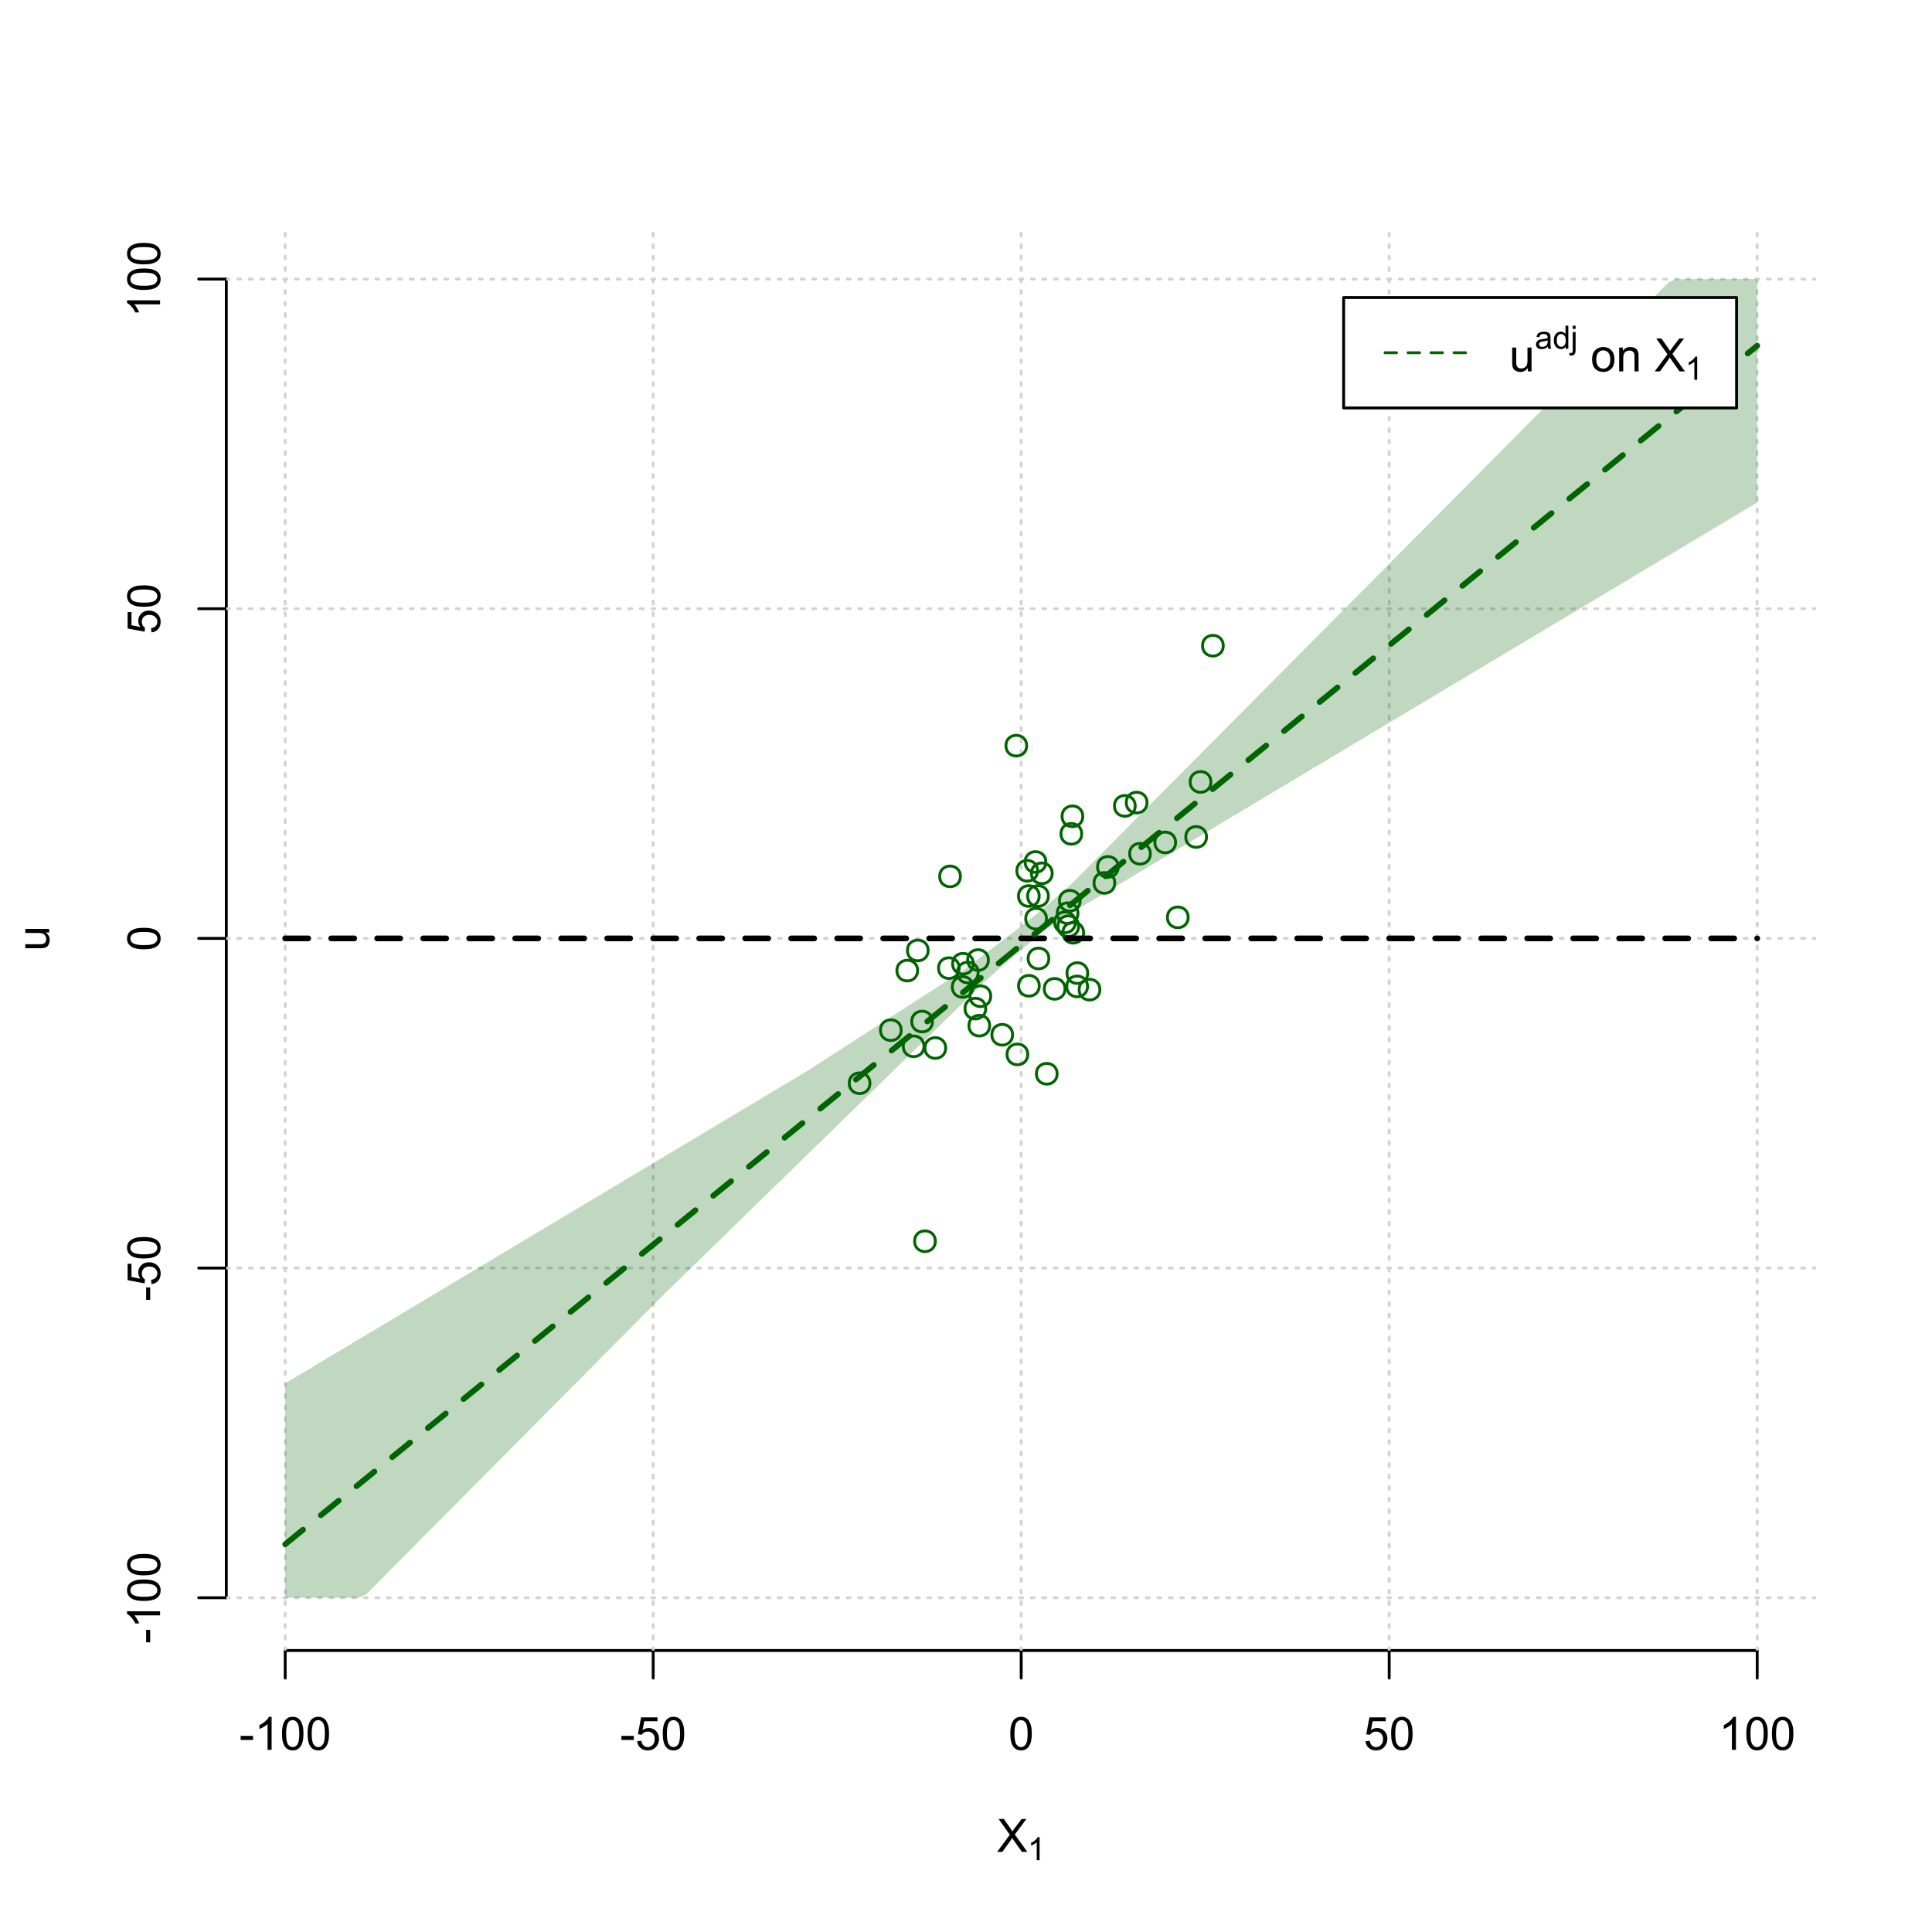<?xml version="1.0" encoding="UTF-8"?>
<svg xmlns="http://www.w3.org/2000/svg" xmlns:xlink="http://www.w3.org/1999/xlink" width="504pt" height="504pt" viewBox="0 0 504 504" version="1.1">
<defs>
<g>
<symbol overflow="visible" id="glyph0-0">
<path style="stroke:none;" d="M 1.5 0 L 1.5 -7.5 L 7.5 -7.5 L 7.5 0 Z M 1.688 -0.188 L 7.312 -0.188 L 7.312 -7.312 L 1.688 -7.312 Z M 1.688 -0.188 "/>
</symbol>
<symbol overflow="visible" id="glyph0-1">
<path style="stroke:none;" d="M 0.055 0 L 3.375 -4.477 L 0.445 -8.59 L 1.797 -8.59 L 3.359 -6.387 C 3.68 -5.93 3.91 -5.578 4.047 -5.332 C 4.238 -5.645 4.465 -5.969 4.727 -6.312 L 6.457 -8.59 L 7.695 -8.59 L 4.676 -4.539 L 7.93 0 L 6.523 0 L 4.359 -3.062 C 4.238 -3.238 4.113 -3.43 3.984 -3.641 C 3.789 -3.324 3.652 -3.109 3.574 -2.992 L 1.418 0 Z M 0.055 0 "/>
</symbol>
<symbol overflow="visible" id="glyph0-2">
<path style="stroke:none;" d="M 0.383 -2.578 L 0.383 -3.641 L 3.621 -3.641 L 3.621 -2.578 Z M 0.383 -2.578 "/>
</symbol>
<symbol overflow="visible" id="glyph0-3">
<path style="stroke:none;" d="M 4.469 0 L 3.414 0 L 3.414 -6.719 C 3.16 -6.477 2.828 -6.234 2.414 -5.996 C 2 -5.75 1.629 -5.57 1.305 -5.449 L 1.305 -6.469 C 1.895 -6.742 2.41 -7.078 2.852 -7.477 C 3.293 -7.871 3.605 -8.254 3.789 -8.625 L 4.469 -8.625 Z M 4.469 0 "/>
</symbol>
<symbol overflow="visible" id="glyph0-4">
<path style="stroke:none;" d="M 0.5 -4.234 C 0.496 -5.246 0.602 -6.062 0.812 -6.688 C 1.02 -7.305 1.328 -7.785 1.742 -8.121 C 2.148 -8.457 2.668 -8.625 3.297 -8.625 C 3.758 -8.625 4.164 -8.531 4.512 -8.348 C 4.855 -8.16 5.141 -7.891 5.371 -7.543 C 5.594 -7.191 5.773 -6.766 5.906 -6.266 C 6.035 -5.762 6.098 -5.086 6.102 -4.234 C 6.098 -3.227 5.996 -2.414 5.789 -1.797 C 5.578 -1.176 5.266 -0.695 4.859 -0.359 C 4.445 -0.02 3.926 0.145 3.297 0.148 C 2.465 0.145 1.816 -0.148 1.348 -0.742 C 0.781 -1.457 0.496 -2.621 0.5 -4.234 Z M 1.582 -4.234 C 1.582 -2.824 1.746 -1.887 2.074 -1.418 C 2.402 -0.949 2.809 -0.715 3.297 -0.719 C 3.777 -0.715 4.184 -0.949 4.52 -1.422 C 4.848 -1.887 5.016 -2.824 5.016 -4.234 C 5.016 -5.648 4.848 -6.59 4.52 -7.055 C 4.184 -7.516 3.773 -7.746 3.289 -7.75 C 2.801 -7.746 2.414 -7.543 2.125 -7.137 C 1.762 -6.613 1.582 -5.645 1.582 -4.234 Z M 1.582 -4.234 "/>
</symbol>
<symbol overflow="visible" id="glyph0-5">
<path style="stroke:none;" d="M 0.5 -2.25 L 1.605 -2.344 C 1.684 -1.805 1.871 -1.398 2.176 -1.125 C 2.473 -0.852 2.836 -0.715 3.258 -0.719 C 3.766 -0.715 4.195 -0.906 4.547 -1.293 C 4.898 -1.672 5.074 -2.18 5.074 -2.82 C 5.074 -3.414 4.902 -3.891 4.566 -4.242 C 4.227 -4.59 3.785 -4.762 3.242 -4.766 C 2.898 -4.762 2.594 -4.684 2.32 -4.531 C 2.047 -4.375 1.832 -4.176 1.676 -3.93 L 0.688 -4.062 L 1.516 -8.473 L 5.789 -8.473 L 5.789 -7.465 L 2.359 -7.465 L 1.898 -5.156 C 2.414 -5.516 2.953 -5.695 3.523 -5.695 C 4.27 -5.695 4.902 -5.434 5.422 -4.914 C 5.934 -4.395 6.191 -3.727 6.195 -2.914 C 6.191 -2.133 5.965 -1.461 5.516 -0.898 C 4.961 -0.199 4.211 0.145 3.258 0.148 C 2.477 0.145 1.836 -0.07 1.344 -0.508 C 0.844 -0.941 0.562 -1.523 0.5 -2.25 Z M 0.5 -2.25 "/>
</symbol>
<symbol overflow="visible" id="glyph0-6">
<path style="stroke:none;" d="M 4.867 0 L 4.867 -0.914 C 4.379 -0.211 3.723 0.141 2.895 0.141 C 2.527 0.141 2.184 0.07 1.867 -0.07 C 1.547 -0.211 1.309 -0.387 1.156 -0.602 C 1 -0.812 0.895 -1.074 0.832 -1.383 C 0.785 -1.59 0.762 -1.918 0.766 -2.367 L 0.766 -6.223 L 1.82 -6.223 L 1.82 -2.773 C 1.816 -2.219 1.84 -1.848 1.887 -1.656 C 1.949 -1.379 2.09 -1.16 2.309 -1.004 C 2.523 -0.84 2.789 -0.762 3.105 -0.766 C 3.418 -0.762 3.715 -0.844 3.996 -1.008 C 4.273 -1.172 4.469 -1.391 4.586 -1.672 C 4.699 -1.949 4.758 -2.355 4.758 -2.891 L 4.758 -6.223 L 5.812 -6.223 L 5.812 0 Z M 4.867 0 "/>
</symbol>
<symbol overflow="visible" id="glyph0-7">
<path style="stroke:none;" d=""/>
</symbol>
<symbol overflow="visible" id="glyph0-8">
<path style="stroke:none;" d="M 0.398 -3.109 C 0.398 -4.262 0.719 -5.117 1.359 -5.672 C 1.895 -6.133 2.547 -6.363 3.316 -6.363 C 4.172 -6.363 4.871 -6.082 5.414 -5.52 C 5.953 -4.957 6.223 -4.184 6.227 -3.199 C 6.223 -2.398 6.102 -1.766 5.867 -1.309 C 5.625 -0.848 5.277 -0.492 4.82 -0.238 C 4.359 0.016 3.859 0.141 3.316 0.141 C 2.441 0.141 1.734 -0.137 1.203 -0.695 C 0.664 -1.254 0.398 -2.059 0.398 -3.109 Z M 1.484 -3.109 C 1.48 -2.309 1.656 -1.711 2.004 -1.32 C 2.348 -0.922 2.785 -0.727 3.316 -0.727 C 3.84 -0.727 4.273 -0.926 4.621 -1.324 C 4.969 -1.723 5.145 -2.328 5.145 -3.148 C 5.145 -3.914 4.969 -4.496 4.617 -4.895 C 4.266 -5.289 3.832 -5.488 3.316 -5.492 C 2.785 -5.488 2.348 -5.293 2.004 -4.898 C 1.656 -4.5 1.48 -3.902 1.484 -3.109 Z M 1.484 -3.109 "/>
</symbol>
<symbol overflow="visible" id="glyph0-9">
<path style="stroke:none;" d="M 0.789 0 L 0.789 -6.223 L 1.742 -6.223 L 1.742 -5.336 C 2.195 -6.02 2.855 -6.363 3.719 -6.363 C 4.09 -6.363 4.434 -6.293 4.754 -6.16 C 5.066 -6.023 5.305 -5.848 5.461 -5.633 C 5.617 -5.41 5.727 -5.152 5.789 -4.852 C 5.828 -4.656 5.848 -4.312 5.848 -3.828 L 5.848 0 L 4.793 0 L 4.793 -3.785 C 4.793 -4.215 4.75 -4.535 4.668 -4.75 C 4.586 -4.961 4.441 -5.129 4.234 -5.258 C 4.023 -5.383 3.777 -5.449 3.5 -5.449 C 3.047 -5.449 2.66 -5.305 2.332 -5.02 C 2.004 -4.734 1.84 -4.195 1.844 -3.398 L 1.844 0 Z M 0.789 0 "/>
</symbol>
<symbol overflow="visible" id="glyph1-0">
<path style="stroke:none;" d="M 1.051 0 L 1.051 -5.25 L 5.25 -5.25 L 5.25 0 Z M 1.18 -0.133 L 5.117 -0.133 L 5.117 -5.117 L 1.18 -5.117 Z M 1.18 -0.133 "/>
</symbol>
<symbol overflow="visible" id="glyph1-1">
<path style="stroke:none;" d="M 3.129 0 L 2.391 0 L 2.391 -4.703 C 2.211 -4.531 1.977 -4.363 1.691 -4.195 C 1.398 -4.023 1.141 -3.895 0.914 -3.812 L 0.914 -4.527 C 1.328 -4.719 1.688 -4.953 1.996 -5.234 C 2.305 -5.508 2.523 -5.777 2.652 -6.039 L 3.129 -6.039 Z M 3.129 0 "/>
</symbol>
<symbol overflow="visible" id="glyph1-2">
<path style="stroke:none;" d="M 3.395 -0.539 C 3.117 -0.305 2.855 -0.137 2.605 -0.043 C 2.352 0.051 2.082 0.094 1.793 0.098 C 1.312 0.094 0.941 -0.02 0.688 -0.25 C 0.43 -0.48 0.305 -0.781 0.305 -1.148 C 0.305 -1.359 0.352 -1.551 0.449 -1.73 C 0.543 -1.902 0.668 -2.047 0.828 -2.156 C 0.984 -2.262 1.164 -2.34 1.363 -2.398 C 1.504 -2.434 1.723 -2.473 2.02 -2.512 C 2.609 -2.578 3.047 -2.664 3.336 -2.766 C 3.336 -2.867 3.34 -2.93 3.34 -2.957 C 3.34 -3.258 3.27 -3.469 3.129 -3.594 C 2.941 -3.758 2.66 -3.844 2.289 -3.844 C 1.941 -3.844 1.684 -3.781 1.52 -3.66 C 1.348 -3.535 1.227 -3.32 1.152 -3.016 L 0.43 -3.113 C 0.492 -3.418 0.602 -3.668 0.754 -3.863 C 0.902 -4.051 1.121 -4.199 1.406 -4.301 C 1.688 -4.402 2.016 -4.453 2.395 -4.453 C 2.766 -4.453 3.066 -4.406 3.301 -4.32 C 3.527 -4.23 3.699 -4.121 3.812 -3.992 C 3.918 -3.855 3.996 -3.691 4.043 -3.492 C 4.066 -3.363 4.078 -3.133 4.082 -2.809 L 4.082 -1.824 C 4.078 -1.137 4.094 -0.703 4.129 -0.523 C 4.156 -0.336 4.219 -0.164 4.316 0 L 3.543 0 C 3.465 -0.152 3.414 -0.332 3.395 -0.539 Z M 3.336 -2.188 C 3.062 -2.074 2.66 -1.98 2.129 -1.906 C 1.82 -1.859 1.605 -1.812 1.484 -1.758 C 1.355 -1.703 1.258 -1.621 1.191 -1.52 C 1.121 -1.41 1.09 -1.293 1.09 -1.168 C 1.09 -0.969 1.164 -0.805 1.312 -0.676 C 1.461 -0.543 1.68 -0.48 1.969 -0.48 C 2.25 -0.48 2.5 -0.539 2.727 -0.664 C 2.945 -0.785 3.109 -0.957 3.215 -1.176 C 3.293 -1.34 3.332 -1.586 3.336 -1.914 Z M 3.336 -2.188 "/>
</symbol>
<symbol overflow="visible" id="glyph1-3">
<path style="stroke:none;" d="M 3.379 0 L 3.379 -0.551 C 3.102 -0.121 2.695 0.094 2.16 0.098 C 1.812 0.094 1.492 0 1.203 -0.188 C 0.906 -0.379 0.68 -0.645 0.523 -0.988 C 0.359 -1.328 0.281 -1.723 0.285 -2.172 C 0.281 -2.605 0.355 -3 0.504 -3.355 C 0.648 -3.707 0.863 -3.977 1.156 -4.168 C 1.441 -4.355 1.766 -4.453 2.129 -4.453 C 2.387 -4.453 2.621 -4.395 2.828 -4.285 C 3.031 -4.172 3.199 -4.031 3.332 -3.855 L 3.332 -6.012 L 4.066 -6.012 L 4.066 0 Z M 1.047 -2.172 C 1.043 -1.613 1.16 -1.195 1.398 -0.922 C 1.629 -0.641 1.906 -0.504 2.23 -0.508 C 2.551 -0.504 2.824 -0.637 3.051 -0.902 C 3.273 -1.168 3.387 -1.57 3.391 -2.113 C 3.387 -2.707 3.273 -3.145 3.047 -3.426 C 2.816 -3.703 2.531 -3.844 2.199 -3.844 C 1.867 -3.844 1.594 -3.707 1.375 -3.441 C 1.152 -3.168 1.043 -2.746 1.047 -2.172 Z M 1.047 -2.172 "/>
</symbol>
<symbol overflow="visible" id="glyph1-4">
<path style="stroke:none;" d="M 0.551 -5.156 L 0.551 -6.012 L 1.289 -6.012 L 1.289 -5.156 Z M -0.387 1.691 L -0.246 1.062 C -0.098 1.098 0.016 1.117 0.102 1.121 C 0.25 1.117 0.363 1.066 0.438 0.969 C 0.512 0.867 0.551 0.621 0.551 0.223 L 0.551 -4.355 L 1.289 -4.355 L 1.289 0.238 C 1.289 0.773 1.219 1.148 1.078 1.359 C 0.898 1.633 0.602 1.77 0.191 1.77 C -0.008 1.77 -0.199 1.742 -0.387 1.691 Z M -0.387 1.691 "/>
</symbol>
<symbol overflow="visible" id="glyph2-0">
<path style="stroke:none;" d="M 0 -1.5 L -7.5 -1.5 L -7.5 -7.5 L 0 -7.5 Z M -0.188 -1.688 L -0.188 -7.312 L -7.312 -7.312 L -7.312 -1.688 Z M -0.188 -1.688 "/>
</symbol>
<symbol overflow="visible" id="glyph2-1">
<path style="stroke:none;" d="M 0 -4.867 L -0.914 -4.867 C -0.211 -4.379 0.141 -3.723 0.141 -2.895 C 0.141 -2.527 0.07 -2.184 -0.07 -1.867 C -0.211 -1.547 -0.387 -1.309 -0.598 -1.156 C -0.809 -1 -1.07 -0.895 -1.383 -0.832 C -1.59 -0.789 -1.918 -0.766 -2.367 -0.77 L -6.223 -0.77 L -6.223 -1.824 L -2.773 -1.824 C -2.219 -1.82 -1.848 -1.844 -1.656 -1.887 C -1.379 -1.949 -1.16 -2.09 -1.004 -2.309 C -0.84 -2.523 -0.762 -2.789 -0.766 -3.105 C -0.762 -3.418 -0.844 -3.715 -1.008 -3.996 C -1.172 -4.273 -1.391 -4.469 -1.672 -4.586 C -1.945 -4.699 -2.352 -4.758 -2.887 -4.758 L -6.223 -4.758 L -6.223 -5.812 L 0 -5.812 Z M 0 -4.867 "/>
</symbol>
<symbol overflow="visible" id="glyph2-2">
<path style="stroke:none;" d="M -2.578 -0.383 L -3.641 -0.383 L -3.641 -3.621 L -2.578 -3.621 Z M -2.578 -0.383 "/>
</symbol>
<symbol overflow="visible" id="glyph2-3">
<path style="stroke:none;" d="M 0 -4.469 L 0 -3.414 L -6.719 -3.418 C -6.477 -3.16 -6.234 -2.828 -5.996 -2.418 C -5.75 -2.004 -5.57 -1.633 -5.449 -1.309 L -6.469 -1.309 C -6.742 -1.895 -7.078 -2.41 -7.477 -2.852 C -7.871 -3.293 -8.254 -3.605 -8.625 -3.793 L -8.625 -4.473 Z M 0 -4.469 "/>
</symbol>
<symbol overflow="visible" id="glyph2-4">
<path style="stroke:none;" d="M -4.234 -0.5 C -5.246 -0.496 -6.062 -0.602 -6.688 -0.812 C -7.305 -1.02 -7.785 -1.328 -8.121 -1.742 C -8.457 -2.152 -8.625 -2.672 -8.625 -3.301 C -8.625 -3.758 -8.531 -4.164 -8.348 -4.512 C -8.16 -4.859 -7.891 -5.145 -7.543 -5.371 C -7.191 -5.594 -6.766 -5.773 -6.266 -5.906 C -5.762 -6.035 -5.086 -6.098 -4.234 -6.102 C -3.223 -6.098 -2.41 -5.996 -1.793 -5.789 C -1.176 -5.578 -0.695 -5.266 -0.359 -4.859 C -0.02 -4.445 0.145 -3.926 0.148 -3.297 C 0.145 -2.465 -0.148 -1.816 -0.742 -1.348 C -1.457 -0.781 -2.621 -0.496 -4.234 -0.5 Z M -4.234 -1.582 C -2.824 -1.582 -1.887 -1.746 -1.418 -2.074 C -0.949 -2.402 -0.715 -2.809 -0.719 -3.297 C -0.715 -3.777 -0.949 -4.184 -1.422 -4.52 C -1.887 -4.848 -2.824 -5.016 -4.234 -5.016 C -5.648 -5.016 -6.59 -4.848 -7.055 -4.52 C -7.516 -4.188 -7.746 -3.777 -7.75 -3.289 C -7.746 -2.801 -7.543 -2.414 -7.137 -2.129 C -6.613 -1.762 -5.645 -1.582 -4.234 -1.582 Z M -4.234 -1.582 "/>
</symbol>
<symbol overflow="visible" id="glyph2-5">
<path style="stroke:none;" d="M -2.25 -0.5 L -2.344 -1.605 C -1.805 -1.684 -1.398 -1.871 -1.125 -2.176 C -0.852 -2.473 -0.715 -2.836 -0.719 -3.258 C -0.715 -3.766 -0.906 -4.195 -1.293 -4.547 C -1.672 -4.898 -2.18 -5.074 -2.816 -5.074 C -3.414 -5.074 -3.891 -4.902 -4.242 -4.566 C -4.59 -4.227 -4.762 -3.785 -4.766 -3.242 C -4.762 -2.898 -4.684 -2.594 -4.531 -2.32 C -4.375 -2.047 -4.176 -1.832 -3.93 -1.676 L -4.062 -0.688 L -8.473 -1.52 L -8.473 -5.789 L -7.465 -5.789 L -7.465 -2.363 L -5.156 -1.898 C -5.516 -2.414 -5.695 -2.953 -5.695 -3.523 C -5.695 -4.27 -5.434 -4.902 -4.914 -5.422 C -4.395 -5.934 -3.727 -6.191 -2.91 -6.195 C -2.133 -6.191 -1.461 -5.965 -0.895 -5.516 C -0.199 -4.961 0.145 -4.211 0.148 -3.258 C 0.145 -2.477 -0.07 -1.836 -0.508 -1.344 C -0.941 -0.848 -1.523 -0.566 -2.25 -0.5 Z M -2.25 -0.5 "/>
</symbol>
</g>
<clipPath id="clip1">
  <path d="M 74 59.039 L 75 59.039 L 75 430.559 L 74 430.559 Z M 74 59.039 "/>
</clipPath>
<clipPath id="clip2">
  <path d="M 170 59.039 L 171 59.039 L 171 430.559 L 170 430.559 Z M 170 59.039 "/>
</clipPath>
<clipPath id="clip3">
  <path d="M 266 59.039 L 267 59.039 L 267 430.559 L 266 430.559 Z M 266 59.039 "/>
</clipPath>
<clipPath id="clip4">
  <path d="M 362 59.039 L 363 59.039 L 363 430.559 L 362 430.559 Z M 362 59.039 "/>
</clipPath>
<clipPath id="clip5">
  <path d="M 458 59.039 L 459 59.039 L 459 430.559 L 458 430.559 Z M 458 59.039 "/>
</clipPath>
<clipPath id="clip6">
  <path d="M 59.039 416 L 473.758 416 L 473.758 418 L 59.039 418 Z M 59.039 416 "/>
</clipPath>
<clipPath id="clip7">
  <path d="M 59.039 330 L 473.758 330 L 473.758 332 L 59.039 332 Z M 59.039 330 "/>
</clipPath>
<clipPath id="clip8">
  <path d="M 59.039 244 L 473.758 244 L 473.758 246 L 59.039 246 Z M 59.039 244 "/>
</clipPath>
<clipPath id="clip9">
  <path d="M 59.039 158 L 473.758 158 L 473.758 160 L 59.039 160 Z M 59.039 158 "/>
</clipPath>
<clipPath id="clip10">
  <path d="M 59.039 72 L 473.758 72 L 473.758 74 L 59.039 74 Z M 59.039 72 "/>
</clipPath>
</defs>
<g id="surface5826">
<rect x="0" y="0" width="504" height="504" style="fill:rgb(100%,100%,100%);fill-opacity:1;stroke:none;"/>
<g style="fill:rgb(0%,0%,0%);fill-opacity:1;">
  <use xlink:href="#glyph0-1" x="260.062" y="483.102"/>
</g>
<g style="fill:rgb(0%,0%,0%);fill-opacity:1;">
  <use xlink:href="#glyph1-1" x="268.066" y="485.281"/>
</g>
<g style="fill:rgb(0%,0%,0%);fill-opacity:1;">
  <use xlink:href="#glyph2-1" x="12.82" y="248.137"/>
</g>
<path style="fill:none;stroke-width:0.75;stroke-linecap:round;stroke-linejoin:round;stroke:rgb(0%,0%,0%);stroke-opacity:1;stroke-miterlimit:10;" d="M 74.398 430.559 L 458.398 430.559 "/>
<path style="fill:none;stroke-width:0.75;stroke-linecap:round;stroke-linejoin:round;stroke:rgb(0%,0%,0%);stroke-opacity:1;stroke-miterlimit:10;" d="M 74.398 430.559 L 74.398 437.762 "/>
<path style="fill:none;stroke-width:0.75;stroke-linecap:round;stroke-linejoin:round;stroke:rgb(0%,0%,0%);stroke-opacity:1;stroke-miterlimit:10;" d="M 170.398 430.559 L 170.398 437.762 "/>
<path style="fill:none;stroke-width:0.75;stroke-linecap:round;stroke-linejoin:round;stroke:rgb(0%,0%,0%);stroke-opacity:1;stroke-miterlimit:10;" d="M 266.398 430.559 L 266.398 437.762 "/>
<path style="fill:none;stroke-width:0.75;stroke-linecap:round;stroke-linejoin:round;stroke:rgb(0%,0%,0%);stroke-opacity:1;stroke-miterlimit:10;" d="M 362.398 430.559 L 362.398 437.762 "/>
<path style="fill:none;stroke-width:0.75;stroke-linecap:round;stroke-linejoin:round;stroke:rgb(0%,0%,0%);stroke-opacity:1;stroke-miterlimit:10;" d="M 458.398 430.559 L 458.398 437.762 "/>
<g style="fill:rgb(0%,0%,0%);fill-opacity:1;">
  <use xlink:href="#glyph0-2" x="62.391" y="456.48"/>
  <use xlink:href="#glyph0-3" x="66.387" y="456.48"/>
  <use xlink:href="#glyph0-4" x="73.061" y="456.48"/>
  <use xlink:href="#glyph0-4" x="79.734" y="456.48"/>
</g>
<g style="fill:rgb(0%,0%,0%);fill-opacity:1;">
  <use xlink:href="#glyph0-2" x="161.727" y="456.48"/>
  <use xlink:href="#glyph0-5" x="165.723" y="456.48"/>
  <use xlink:href="#glyph0-4" x="172.396" y="456.48"/>
</g>
<g style="fill:rgb(0%,0%,0%);fill-opacity:1;">
  <use xlink:href="#glyph0-4" x="263.062" y="456.48"/>
</g>
<g style="fill:rgb(0%,0%,0%);fill-opacity:1;">
  <use xlink:href="#glyph0-5" x="355.727" y="456.48"/>
  <use xlink:href="#glyph0-4" x="362.4" y="456.48"/>
</g>
<g style="fill:rgb(0%,0%,0%);fill-opacity:1;">
  <use xlink:href="#glyph0-3" x="448.387" y="456.48"/>
  <use xlink:href="#glyph0-4" x="455.061" y="456.48"/>
  <use xlink:href="#glyph0-4" x="461.734" y="456.48"/>
</g>
<path style="fill:none;stroke-width:0.75;stroke-linecap:round;stroke-linejoin:round;stroke:rgb(0%,0%,0%);stroke-opacity:1;stroke-miterlimit:10;" d="M 59.039 416.801 L 59.039 72.801 "/>
<path style="fill:none;stroke-width:0.75;stroke-linecap:round;stroke-linejoin:round;stroke:rgb(0%,0%,0%);stroke-opacity:1;stroke-miterlimit:10;" d="M 59.039 416.801 L 51.84 416.801 "/>
<path style="fill:none;stroke-width:0.75;stroke-linecap:round;stroke-linejoin:round;stroke:rgb(0%,0%,0%);stroke-opacity:1;stroke-miterlimit:10;" d="M 59.039 330.801 L 51.84 330.801 "/>
<path style="fill:none;stroke-width:0.75;stroke-linecap:round;stroke-linejoin:round;stroke:rgb(0%,0%,0%);stroke-opacity:1;stroke-miterlimit:10;" d="M 59.039 244.801 L 51.84 244.801 "/>
<path style="fill:none;stroke-width:0.75;stroke-linecap:round;stroke-linejoin:round;stroke:rgb(0%,0%,0%);stroke-opacity:1;stroke-miterlimit:10;" d="M 59.039 158.801 L 51.84 158.801 "/>
<path style="fill:none;stroke-width:0.75;stroke-linecap:round;stroke-linejoin:round;stroke:rgb(0%,0%,0%);stroke-opacity:1;stroke-miterlimit:10;" d="M 59.039 72.801 L 51.84 72.801 "/>
<g style="fill:rgb(0%,0%,0%);fill-opacity:1;">
  <use xlink:href="#glyph2-2" x="41.762" y="428.809"/>
  <use xlink:href="#glyph2-3" x="41.762" y="424.812"/>
  <use xlink:href="#glyph2-4" x="41.762" y="418.139"/>
  <use xlink:href="#glyph2-4" x="41.762" y="411.465"/>
</g>
<g style="fill:rgb(0%,0%,0%);fill-opacity:1;">
  <use xlink:href="#glyph2-2" x="41.762" y="339.473"/>
  <use xlink:href="#glyph2-5" x="41.762" y="335.477"/>
  <use xlink:href="#glyph2-4" x="41.762" y="328.803"/>
</g>
<g style="fill:rgb(0%,0%,0%);fill-opacity:1;">
  <use xlink:href="#glyph2-4" x="41.762" y="248.137"/>
</g>
<g style="fill:rgb(0%,0%,0%);fill-opacity:1;">
  <use xlink:href="#glyph2-5" x="41.762" y="165.473"/>
  <use xlink:href="#glyph2-4" x="41.762" y="158.799"/>
</g>
<g style="fill:rgb(0%,0%,0%);fill-opacity:1;">
  <use xlink:href="#glyph2-3" x="41.762" y="82.812"/>
  <use xlink:href="#glyph2-4" x="41.762" y="76.139"/>
  <use xlink:href="#glyph2-4" x="41.762" y="69.465"/>
</g>
<g clip-path="url(#clip1)" clip-rule="nonzero">
<path style="fill:none;stroke-width:0.75;stroke-linecap:round;stroke-linejoin:round;stroke:rgb(82.745%,82.745%,82.745%);stroke-opacity:1;stroke-dasharray:0.75,2.25;stroke-miterlimit:10;" d="M 74.398 430.559 L 74.398 59.039 "/>
</g>
<g clip-path="url(#clip2)" clip-rule="nonzero">
<path style="fill:none;stroke-width:0.75;stroke-linecap:round;stroke-linejoin:round;stroke:rgb(82.745%,82.745%,82.745%);stroke-opacity:1;stroke-dasharray:0.75,2.25;stroke-miterlimit:10;" d="M 170.398 430.559 L 170.398 59.039 "/>
</g>
<g clip-path="url(#clip3)" clip-rule="nonzero">
<path style="fill:none;stroke-width:0.75;stroke-linecap:round;stroke-linejoin:round;stroke:rgb(82.745%,82.745%,82.745%);stroke-opacity:1;stroke-dasharray:0.75,2.25;stroke-miterlimit:10;" d="M 266.398 430.559 L 266.398 59.039 "/>
</g>
<g clip-path="url(#clip4)" clip-rule="nonzero">
<path style="fill:none;stroke-width:0.75;stroke-linecap:round;stroke-linejoin:round;stroke:rgb(82.745%,82.745%,82.745%);stroke-opacity:1;stroke-dasharray:0.75,2.25;stroke-miterlimit:10;" d="M 362.398 430.559 L 362.398 59.039 "/>
</g>
<g clip-path="url(#clip5)" clip-rule="nonzero">
<path style="fill:none;stroke-width:0.75;stroke-linecap:round;stroke-linejoin:round;stroke:rgb(82.745%,82.745%,82.745%);stroke-opacity:1;stroke-dasharray:0.75,2.25;stroke-miterlimit:10;" d="M 458.398 430.559 L 458.398 59.039 "/>
</g>
<g clip-path="url(#clip6)" clip-rule="nonzero">
<path style="fill:none;stroke-width:0.75;stroke-linecap:round;stroke-linejoin:round;stroke:rgb(82.745%,82.745%,82.745%);stroke-opacity:1;stroke-dasharray:0.75,2.25;stroke-miterlimit:10;" d="M 59.039 416.801 L 473.762 416.801 "/>
</g>
<g clip-path="url(#clip7)" clip-rule="nonzero">
<path style="fill:none;stroke-width:0.75;stroke-linecap:round;stroke-linejoin:round;stroke:rgb(82.745%,82.745%,82.745%);stroke-opacity:1;stroke-dasharray:0.75,2.25;stroke-miterlimit:10;" d="M 59.039 330.801 L 473.762 330.801 "/>
</g>
<g clip-path="url(#clip8)" clip-rule="nonzero">
<path style="fill:none;stroke-width:0.75;stroke-linecap:round;stroke-linejoin:round;stroke:rgb(82.745%,82.745%,82.745%);stroke-opacity:1;stroke-dasharray:0.75,2.25;stroke-miterlimit:10;" d="M 59.039 244.801 L 473.762 244.801 "/>
</g>
<g clip-path="url(#clip9)" clip-rule="nonzero">
<path style="fill:none;stroke-width:0.75;stroke-linecap:round;stroke-linejoin:round;stroke:rgb(82.745%,82.745%,82.745%);stroke-opacity:1;stroke-dasharray:0.75,2.25;stroke-miterlimit:10;" d="M 59.039 158.801 L 473.762 158.801 "/>
</g>
<g clip-path="url(#clip10)" clip-rule="nonzero">
<path style="fill:none;stroke-width:0.75;stroke-linecap:round;stroke-linejoin:round;stroke:rgb(82.745%,82.745%,82.745%);stroke-opacity:1;stroke-dasharray:0.75,2.25;stroke-miterlimit:10;" d="M 59.039 72.801 L 473.762 72.801 "/>
</g>
<path style=" stroke:none;fill-rule:nonzero;fill:rgb(0%,39.216%,0%);fill-opacity:0.251;" d="M 74.398 416.801 L 74.398 360.879 L 76.32 359.73 L 78.238 358.582 L 80.16 357.434 L 82.078 356.285 L 85.922 353.988 L 87.84 352.84 L 89.762 351.688 L 91.68 350.539 L 93.602 349.391 L 95.52 348.242 L 97.441 347.094 L 99.359 345.945 L 101.281 344.797 L 103.199 343.645 L 105.121 342.496 L 107.039 341.348 L 108.961 340.199 L 110.879 339.051 L 112.801 337.902 L 114.719 336.754 L 116.641 335.602 L 118.559 334.453 L 120.48 333.305 L 122.398 332.156 L 124.32 331.008 L 126.238 329.859 L 128.16 328.711 L 130.078 327.559 L 133.922 325.262 L 135.84 324.113 L 137.762 322.965 L 139.68 321.816 L 141.602 320.668 L 143.52 319.516 L 145.441 318.367 L 147.359 317.219 L 149.281 316.07 L 151.199 314.922 L 153.121 313.773 L 155.039 312.625 L 156.961 311.473 L 158.879 310.324 L 160.801 309.176 L 162.719 308.027 L 164.641 306.879 L 166.559 305.73 L 168.48 304.582 L 170.398 303.43 L 172.32 302.281 L 174.238 301.133 L 176.16 299.984 L 178.078 298.836 L 181.922 296.539 L 183.84 295.391 L 185.762 294.238 L 187.68 293.09 L 189.602 291.941 L 191.52 290.793 L 193.441 289.645 L 195.359 288.496 L 197.281 287.348 L 199.199 286.195 L 201.121 285.047 L 203.039 283.898 L 204.961 282.75 L 206.879 281.602 L 208.801 280.453 L 210.719 279.301 L 212.641 278.062 L 214.559 276.824 L 216.48 275.586 L 218.398 274.344 L 220.32 273.105 L 222.238 271.867 L 224.16 270.629 L 226.078 269.391 L 228 268.148 L 229.922 266.91 L 231.84 265.672 L 233.762 264.434 L 235.68 263.195 L 237.602 261.957 L 239.52 260.715 L 241.441 259.477 L 243.359 258.238 L 245.281 257 L 247.199 255.762 L 249.121 254.52 L 251.039 253.281 L 252.961 251.871 L 254.879 250.406 L 256.801 248.941 L 258.719 247.473 L 260.641 246.008 L 262.559 244.543 L 264.48 243.074 L 266.398 241.609 L 268.32 240.145 L 270.238 238.602 L 272.16 237.023 L 274.078 235.371 L 277.922 231.965 L 279.84 230.254 L 281.762 228.32 L 283.68 226.387 L 285.602 224.453 L 287.52 222.52 L 289.441 220.586 L 291.359 218.648 L 293.281 216.715 L 295.199 214.781 L 297.121 212.848 L 299.039 210.914 L 300.961 208.98 L 302.879 207.047 L 304.801 205.113 L 306.719 203.18 L 308.641 201.246 L 310.559 199.309 L 312.48 197.375 L 314.398 195.441 L 316.32 193.508 L 318.238 191.574 L 320.16 189.641 L 322.078 187.707 L 325.922 183.84 L 327.84 181.902 L 329.762 179.969 L 331.68 178.035 L 333.602 176.102 L 335.52 174.168 L 337.441 172.234 L 339.359 170.301 L 341.281 168.367 L 343.199 166.434 L 345.121 164.5 L 347.039 162.562 L 348.961 160.629 L 350.879 158.695 L 352.801 156.762 L 354.719 154.828 L 356.641 152.895 L 358.559 150.961 L 360.48 149.027 L 362.398 147.094 L 364.32 145.16 L 366.238 143.223 L 368.16 141.289 L 370.078 139.355 L 373.922 135.488 L 375.84 133.555 L 377.762 131.621 L 379.68 129.688 L 381.602 127.754 L 383.52 125.82 L 385.441 123.883 L 387.359 121.949 L 389.281 120.016 L 391.199 118.082 L 393.121 116.148 L 395.039 114.215 L 396.961 112.281 L 398.879 110.348 L 400.801 108.414 L 402.719 106.48 L 404.641 104.543 L 406.559 102.609 L 408.48 100.676 L 410.398 98.742 L 412.32 96.809 L 414.238 94.875 L 416.16 92.941 L 418.078 91.008 L 420 89.074 L 421.922 87.137 L 423.84 85.203 L 425.762 83.27 L 427.68 81.336 L 429.602 79.402 L 431.52 77.469 L 433.441 75.535 L 435.359 73.602 L 437.281 72.801 L 458.398 72.801 L 458.398 131.082 L 456.48 132.234 L 454.559 133.383 L 452.641 134.531 L 450.719 135.68 L 448.801 136.828 L 446.879 137.977 L 444.961 139.125 L 443.039 140.277 L 441.121 141.426 L 439.199 142.574 L 437.281 143.723 L 435.359 144.871 L 433.441 146.02 L 431.52 147.168 L 429.602 148.32 L 427.68 149.469 L 425.762 150.617 L 423.84 151.766 L 421.922 152.914 L 418.078 155.211 L 416.16 156.363 L 414.238 157.512 L 412.32 158.66 L 410.398 159.809 L 408.48 160.957 L 406.559 162.105 L 404.641 163.254 L 402.719 164.406 L 400.801 165.555 L 398.879 166.703 L 396.961 167.852 L 395.039 169 L 393.121 170.148 L 391.199 171.297 L 389.281 172.449 L 387.359 173.598 L 385.441 174.746 L 383.52 175.895 L 381.602 177.043 L 379.68 178.191 L 377.762 179.34 L 375.84 180.492 L 373.922 181.641 L 370.078 183.938 L 368.16 185.086 L 366.238 186.234 L 364.32 187.383 L 362.398 188.531 L 360.48 189.684 L 358.559 190.832 L 356.641 191.98 L 354.719 193.129 L 352.801 194.277 L 350.879 195.426 L 348.961 196.574 L 347.039 197.727 L 345.121 198.875 L 343.199 200.023 L 341.281 201.172 L 339.359 202.32 L 337.441 203.469 L 335.52 204.617 L 333.602 205.77 L 331.68 206.918 L 329.762 208.066 L 327.84 209.215 L 325.922 210.363 L 322.078 212.66 L 320.16 213.812 L 318.238 214.961 L 316.32 216.109 L 314.398 217.258 L 312.48 218.406 L 310.559 219.555 L 308.641 220.703 L 306.719 221.855 L 304.801 223.004 L 302.879 224.152 L 300.961 225.301 L 299.039 226.449 L 297.121 227.598 L 295.199 228.746 L 293.281 229.898 L 291.359 231.047 L 289.441 232.195 L 287.52 233.344 L 285.602 234.492 L 283.68 235.641 L 281.762 236.789 L 279.84 237.941 L 277.922 239.09 L 276 240.258 L 274.078 241.602 L 272.16 242.945 L 270.238 244.547 L 268.32 246.18 L 266.398 247.809 L 264.48 249.441 L 262.559 251.07 L 260.641 252.703 L 258.719 254.402 L 256.801 256.168 L 254.879 258.039 L 252.961 259.914 L 251.039 261.785 L 249.121 263.656 L 247.199 265.527 L 245.281 267.398 L 243.359 269.273 L 241.441 271.145 L 239.52 273.016 L 237.602 274.887 L 235.68 276.758 L 233.762 278.629 L 231.84 280.504 L 229.922 282.375 L 226.078 286.117 L 224.16 287.988 L 222.238 289.859 L 220.32 291.734 L 218.398 293.605 L 216.48 295.477 L 214.559 297.348 L 212.641 299.219 L 210.719 301.09 L 208.801 302.965 L 206.879 304.836 L 204.961 306.707 L 203.039 308.578 L 201.121 310.449 L 199.199 312.324 L 197.281 314.195 L 195.359 316.066 L 193.441 317.938 L 191.52 319.809 L 189.602 321.68 L 187.68 323.555 L 185.762 325.426 L 183.84 327.297 L 181.922 329.168 L 178.078 332.91 L 176.16 334.785 L 174.238 336.656 L 172.32 338.559 L 170.398 340.492 L 168.48 342.426 L 166.559 344.359 L 164.641 346.293 L 162.719 348.227 L 160.801 350.16 L 158.879 352.094 L 156.961 354.031 L 155.039 355.965 L 153.121 357.898 L 151.199 359.832 L 149.281 361.766 L 147.359 363.699 L 145.441 365.633 L 143.52 367.566 L 141.602 369.5 L 139.68 371.438 L 137.762 373.371 L 135.84 375.305 L 133.922 377.238 L 130.078 381.105 L 128.16 383.039 L 126.238 384.973 L 124.32 386.906 L 122.398 388.84 L 120.48 390.777 L 118.559 392.711 L 116.641 394.645 L 114.719 396.578 L 112.801 398.512 L 110.879 400.445 L 108.961 402.379 L 107.039 404.312 L 105.121 406.246 L 103.199 408.18 L 101.281 410.117 L 99.359 412.051 L 97.441 413.984 L 95.52 415.918 L 93.602 416.801 Z M 74.398 416.801 "/>
<path style="fill:none;stroke-width:0.75;stroke-linecap:round;stroke-linejoin:round;stroke:rgb(0%,39.216%,0%);stroke-opacity:1;stroke-miterlimit:10;" d="M 272.984 239.66 C 272.984 243.258 267.586 243.258 267.586 239.66 C 267.586 236.059 272.984 236.059 272.984 239.66 "/>
<path style="fill:none;stroke-width:0.75;stroke-linecap:round;stroke-linejoin:round;stroke:rgb(0%,39.216%,0%);stroke-opacity:1;stroke-miterlimit:10;" d="M 271.09 233.746 C 271.09 237.348 265.691 237.348 265.691 233.746 C 265.691 230.148 271.09 230.148 271.09 233.746 "/>
<path style="fill:none;stroke-width:0.75;stroke-linecap:round;stroke-linejoin:round;stroke:rgb(0%,39.216%,0%);stroke-opacity:1;stroke-miterlimit:10;" d="M 286.922 258.164 C 286.922 261.766 281.523 261.766 281.523 258.164 C 281.523 254.566 286.922 254.566 286.922 258.164 "/>
<path style="fill:none;stroke-width:0.75;stroke-linecap:round;stroke-linejoin:round;stroke:rgb(0%,39.216%,0%);stroke-opacity:1;stroke-miterlimit:10;" d="M 282.465 212.949 C 282.465 216.551 277.066 216.551 277.066 212.949 C 277.066 209.352 282.465 209.352 282.465 212.949 "/>
<path style="fill:none;stroke-width:0.75;stroke-linecap:round;stroke-linejoin:round;stroke:rgb(0%,39.216%,0%);stroke-opacity:1;stroke-miterlimit:10;" d="M 267.82 194.523 C 267.82 198.121 262.422 198.121 262.422 194.523 C 262.422 190.922 267.82 190.922 267.82 194.523 "/>
<path style="fill:none;stroke-width:0.75;stroke-linecap:round;stroke-linejoin:round;stroke:rgb(0%,39.216%,0%);stroke-opacity:1;stroke-miterlimit:10;" d="M 250.539 228.625 C 250.539 232.223 245.141 232.223 245.141 228.625 C 245.141 225.023 250.539 225.023 250.539 228.625 "/>
<path style="fill:none;stroke-width:0.75;stroke-linecap:round;stroke-linejoin:round;stroke:rgb(0%,39.216%,0%);stroke-opacity:1;stroke-miterlimit:10;" d="M 250.234 252.551 C 250.234 256.152 244.836 256.152 244.836 252.551 C 244.836 248.953 250.234 248.953 250.234 252.551 "/>
<path style="fill:none;stroke-width:0.75;stroke-linecap:round;stroke-linejoin:round;stroke:rgb(0%,39.216%,0%);stroke-opacity:1;stroke-miterlimit:10;" d="M 255.164 253.703 C 255.164 257.305 249.762 257.305 249.762 253.703 C 249.762 250.102 255.164 250.102 255.164 253.703 "/>
<path style="fill:none;stroke-width:0.75;stroke-linecap:round;stroke-linejoin:round;stroke:rgb(0%,39.216%,0%);stroke-opacity:1;stroke-miterlimit:10;" d="M 299.219 209.371 C 299.219 212.973 293.816 212.973 293.816 209.371 C 293.816 205.773 299.219 205.773 299.219 209.371 "/>
<path style="fill:none;stroke-width:0.75;stroke-linecap:round;stroke-linejoin:round;stroke:rgb(0%,39.216%,0%);stroke-opacity:1;stroke-miterlimit:10;" d="M 258.168 267.562 C 258.168 271.164 252.77 271.164 252.77 267.562 C 252.77 263.965 258.168 263.965 258.168 267.562 "/>
<path style="fill:none;stroke-width:0.75;stroke-linecap:round;stroke-linejoin:round;stroke:rgb(0%,39.216%,0%);stroke-opacity:1;stroke-miterlimit:10;" d="M 226.941 282.582 C 226.941 286.18 221.543 286.18 221.543 282.582 C 221.543 278.98 226.941 278.98 226.941 282.582 "/>
<path style="fill:none;stroke-width:0.75;stroke-linecap:round;stroke-linejoin:round;stroke:rgb(0%,39.216%,0%);stroke-opacity:1;stroke-miterlimit:10;" d="M 281.781 234.977 C 281.781 238.574 276.379 238.574 276.379 234.977 C 276.379 231.375 281.781 231.375 281.781 234.977 "/>
<path style="fill:none;stroke-width:0.75;stroke-linecap:round;stroke-linejoin:round;stroke:rgb(0%,39.216%,0%);stroke-opacity:1;stroke-miterlimit:10;" d="M 239.379 253.195 C 239.379 256.797 233.98 256.797 233.98 253.195 C 233.98 249.594 239.379 249.594 239.379 253.195 "/>
<path style="fill:none;stroke-width:0.75;stroke-linecap:round;stroke-linejoin:round;stroke:rgb(0%,39.216%,0%);stroke-opacity:1;stroke-miterlimit:10;" d="M 253.824 257.465 C 253.824 261.066 248.422 261.066 248.422 257.465 C 248.422 253.867 253.824 253.867 253.824 257.465 "/>
<path style="fill:none;stroke-width:0.75;stroke-linecap:round;stroke-linejoin:round;stroke:rgb(0%,39.216%,0%);stroke-opacity:1;stroke-miterlimit:10;" d="M 258.445 259.871 C 258.445 263.473 253.043 263.473 253.043 259.871 C 253.043 256.27 258.445 256.27 258.445 259.871 "/>
<path style="fill:none;stroke-width:0.75;stroke-linecap:round;stroke-linejoin:round;stroke:rgb(0%,39.216%,0%);stroke-opacity:1;stroke-miterlimit:10;" d="M 253.914 251.41 C 253.914 255.008 248.516 255.008 248.516 251.41 C 248.516 247.809 253.914 247.809 253.914 251.41 "/>
<path style="fill:none;stroke-width:0.75;stroke-linecap:round;stroke-linejoin:round;stroke:rgb(0%,39.216%,0%);stroke-opacity:1;stroke-miterlimit:10;" d="M 264.148 269.938 C 264.148 273.539 258.75 273.539 258.75 269.938 C 258.75 266.34 264.148 266.34 264.148 269.938 "/>
<path style="fill:none;stroke-width:0.75;stroke-linecap:round;stroke-linejoin:round;stroke:rgb(0%,39.216%,0%);stroke-opacity:1;stroke-miterlimit:10;" d="M 300.09 222.715 C 300.09 226.316 294.691 226.316 294.691 222.715 C 294.691 219.117 300.09 219.117 300.09 222.715 "/>
<path style="fill:none;stroke-width:0.75;stroke-linecap:round;stroke-linejoin:round;stroke:rgb(0%,39.216%,0%);stroke-opacity:1;stroke-miterlimit:10;" d="M 315.891 203.984 C 315.891 207.582 310.492 207.582 310.492 203.984 C 310.492 200.383 315.891 200.383 315.891 203.984 "/>
<path style="fill:none;stroke-width:0.75;stroke-linecap:round;stroke-linejoin:round;stroke:rgb(0%,39.216%,0%);stroke-opacity:1;stroke-miterlimit:10;" d="M 241.035 272.949 C 241.035 276.547 235.637 276.547 235.637 272.949 C 235.637 269.348 241.035 269.348 241.035 272.949 "/>
<path style="fill:none;stroke-width:0.75;stroke-linecap:round;stroke-linejoin:round;stroke:rgb(0%,39.216%,0%);stroke-opacity:1;stroke-miterlimit:10;" d="M 319.105 168.445 C 319.105 172.043 313.707 172.043 313.707 168.445 C 313.707 164.844 319.105 164.844 319.105 168.445 "/>
<path style="fill:none;stroke-width:0.75;stroke-linecap:round;stroke-linejoin:round;stroke:rgb(0%,39.216%,0%);stroke-opacity:1;stroke-miterlimit:10;" d="M 309.953 239.309 C 309.953 242.91 304.551 242.91 304.551 239.309 C 304.551 235.707 309.953 235.707 309.953 239.309 "/>
<path style="fill:none;stroke-width:0.75;stroke-linecap:round;stroke-linejoin:round;stroke:rgb(0%,39.216%,0%);stroke-opacity:1;stroke-miterlimit:10;" d="M 272.828 224.867 C 272.828 228.469 267.43 228.469 267.43 224.867 C 267.43 221.27 272.828 221.27 272.828 224.867 "/>
<path style="fill:none;stroke-width:0.75;stroke-linecap:round;stroke-linejoin:round;stroke:rgb(0%,39.216%,0%);stroke-opacity:1;stroke-miterlimit:10;" d="M 257.84 250.445 C 257.84 254.047 252.441 254.047 252.441 250.445 C 252.441 246.848 257.84 246.848 257.84 250.445 "/>
<path style="fill:none;stroke-width:0.75;stroke-linecap:round;stroke-linejoin:round;stroke:rgb(0%,39.216%,0%);stroke-opacity:1;stroke-miterlimit:10;" d="M 243.992 323.801 C 243.992 327.398 238.594 327.398 238.594 323.801 C 238.594 320.199 243.992 320.199 243.992 323.801 "/>
<path style="fill:none;stroke-width:0.75;stroke-linecap:round;stroke-linejoin:round;stroke:rgb(0%,39.216%,0%);stroke-opacity:1;stroke-miterlimit:10;" d="M 290.805 230.332 C 290.805 233.93 285.402 233.93 285.402 230.332 C 285.402 226.73 290.805 226.73 290.805 230.332 "/>
<path style="fill:none;stroke-width:0.75;stroke-linecap:round;stroke-linejoin:round;stroke:rgb(0%,39.216%,0%);stroke-opacity:1;stroke-miterlimit:10;" d="M 282.676 243.328 C 282.676 246.926 277.277 246.926 277.277 243.328 C 277.277 239.727 282.676 239.727 282.676 243.328 "/>
<path style="fill:none;stroke-width:0.75;stroke-linecap:round;stroke-linejoin:round;stroke:rgb(0%,39.216%,0%);stroke-opacity:1;stroke-miterlimit:10;" d="M 273.48 233.75 C 273.48 237.348 268.078 237.348 268.078 233.75 C 268.078 230.148 273.48 230.148 273.48 233.75 "/>
<path style="fill:none;stroke-width:0.75;stroke-linecap:round;stroke-linejoin:round;stroke:rgb(0%,39.216%,0%);stroke-opacity:1;stroke-miterlimit:10;" d="M 281.379 241.617 C 281.379 245.219 275.98 245.219 275.98 241.617 C 275.98 238.02 281.379 238.02 281.379 241.617 "/>
<path style="fill:none;stroke-width:0.75;stroke-linecap:round;stroke-linejoin:round;stroke:rgb(0%,39.216%,0%);stroke-opacity:1;stroke-miterlimit:10;" d="M 280.527 240.605 C 280.527 244.207 275.129 244.207 275.129 240.605 C 275.129 237.004 280.527 237.004 280.527 240.605 "/>
<path style="fill:none;stroke-width:0.75;stroke-linecap:round;stroke-linejoin:round;stroke:rgb(0%,39.216%,0%);stroke-opacity:1;stroke-miterlimit:10;" d="M 257.141 263.113 C 257.141 266.715 251.738 266.715 251.738 263.113 C 251.738 259.516 257.141 259.516 257.141 263.113 "/>
<path style="fill:none;stroke-width:0.75;stroke-linecap:round;stroke-linejoin:round;stroke:rgb(0%,39.216%,0%);stroke-opacity:1;stroke-miterlimit:10;" d="M 283.738 253.848 C 283.738 257.449 278.34 257.449 278.34 253.848 C 278.34 250.246 283.738 250.246 283.738 253.848 "/>
<path style="fill:none;stroke-width:0.75;stroke-linecap:round;stroke-linejoin:round;stroke:rgb(0%,39.216%,0%);stroke-opacity:1;stroke-miterlimit:10;" d="M 243.246 266.488 C 243.246 270.09 237.848 270.09 237.848 266.488 C 237.848 262.887 243.246 262.887 243.246 266.488 "/>
<path style="fill:none;stroke-width:0.75;stroke-linecap:round;stroke-linejoin:round;stroke:rgb(0%,39.216%,0%);stroke-opacity:1;stroke-miterlimit:10;" d="M 281.207 238.227 C 281.207 241.824 275.809 241.824 275.809 238.227 C 275.809 234.625 281.207 234.625 281.207 238.227 "/>
<path style="fill:none;stroke-width:0.75;stroke-linecap:round;stroke-linejoin:round;stroke:rgb(0%,39.216%,0%);stroke-opacity:1;stroke-miterlimit:10;" d="M 270.664 227.156 C 270.664 230.758 265.266 230.758 265.266 227.156 C 265.266 223.559 270.664 223.559 270.664 227.156 "/>
<path style="fill:none;stroke-width:0.75;stroke-linecap:round;stroke-linejoin:round;stroke:rgb(0%,39.216%,0%);stroke-opacity:1;stroke-miterlimit:10;" d="M 296.133 210.23 C 296.133 213.832 290.73 213.832 290.73 210.23 C 290.73 206.633 296.133 206.633 296.133 210.23 "/>
<path style="fill:none;stroke-width:0.75;stroke-linecap:round;stroke-linejoin:round;stroke:rgb(0%,39.216%,0%);stroke-opacity:1;stroke-miterlimit:10;" d="M 273.613 250.035 C 273.613 253.637 268.211 253.637 268.211 250.035 C 268.211 246.438 273.613 246.438 273.613 250.035 "/>
<path style="fill:none;stroke-width:0.75;stroke-linecap:round;stroke-linejoin:round;stroke:rgb(0%,39.216%,0%);stroke-opacity:1;stroke-miterlimit:10;" d="M 268.105 275.055 C 268.105 278.656 262.707 278.656 262.707 275.055 C 262.707 271.457 268.105 271.457 268.105 275.055 "/>
<path style="fill:none;stroke-width:0.75;stroke-linecap:round;stroke-linejoin:round;stroke:rgb(0%,39.216%,0%);stroke-opacity:1;stroke-miterlimit:10;" d="M 275.766 280.117 C 275.766 283.715 270.367 283.715 270.367 280.117 C 270.367 276.516 275.766 276.516 275.766 280.117 "/>
<path style="fill:none;stroke-width:0.75;stroke-linecap:round;stroke-linejoin:round;stroke:rgb(0%,39.216%,0%);stroke-opacity:1;stroke-miterlimit:10;" d="M 283.695 257.324 C 283.695 260.926 278.293 260.926 278.293 257.324 C 278.293 253.723 283.695 253.723 283.695 257.324 "/>
<path style="fill:none;stroke-width:0.75;stroke-linecap:round;stroke-linejoin:round;stroke:rgb(0%,39.216%,0%);stroke-opacity:1;stroke-miterlimit:10;" d="M 314.738 218.336 C 314.738 221.938 309.336 221.938 309.336 218.336 C 309.336 214.738 314.738 214.738 314.738 218.336 "/>
<path style="fill:none;stroke-width:0.75;stroke-linecap:round;stroke-linejoin:round;stroke:rgb(0%,39.216%,0%);stroke-opacity:1;stroke-miterlimit:10;" d="M 274.48 227.816 C 274.48 231.418 269.078 231.418 269.078 227.816 C 269.078 224.219 274.48 224.219 274.48 227.816 "/>
<path style="fill:none;stroke-width:0.75;stroke-linecap:round;stroke-linejoin:round;stroke:rgb(0%,39.216%,0%);stroke-opacity:1;stroke-miterlimit:10;" d="M 242.117 247.945 C 242.117 251.543 236.719 251.543 236.719 247.945 C 236.719 244.344 242.117 244.344 242.117 247.945 "/>
<path style="fill:none;stroke-width:0.75;stroke-linecap:round;stroke-linejoin:round;stroke:rgb(0%,39.216%,0%);stroke-opacity:1;stroke-miterlimit:10;" d="M 277.824 257.961 C 277.824 261.562 272.422 261.562 272.422 257.961 C 272.422 254.359 277.824 254.359 277.824 257.961 "/>
<path style="fill:none;stroke-width:0.75;stroke-linecap:round;stroke-linejoin:round;stroke:rgb(0%,39.216%,0%);stroke-opacity:1;stroke-miterlimit:10;" d="M 306.668 219.762 C 306.668 223.363 301.27 223.363 301.27 219.762 C 301.27 216.164 306.668 216.164 306.668 219.762 "/>
<path style="fill:none;stroke-width:0.75;stroke-linecap:round;stroke-linejoin:round;stroke:rgb(0%,39.216%,0%);stroke-opacity:1;stroke-miterlimit:10;" d="M 246.688 273.391 C 246.688 276.992 241.289 276.992 241.289 273.391 C 241.289 269.793 246.688 269.793 246.688 273.391 "/>
<path style="fill:none;stroke-width:0.75;stroke-linecap:round;stroke-linejoin:round;stroke:rgb(0%,39.216%,0%);stroke-opacity:1;stroke-miterlimit:10;" d="M 291.723 226.145 C 291.723 229.746 286.324 229.746 286.324 226.145 C 286.324 222.543 291.723 222.543 291.723 226.145 "/>
<path style="fill:none;stroke-width:0.75;stroke-linecap:round;stroke-linejoin:round;stroke:rgb(0%,39.216%,0%);stroke-opacity:1;stroke-miterlimit:10;" d="M 282.176 217.523 C 282.176 221.121 276.777 221.121 276.777 217.523 C 276.777 213.922 282.176 213.922 282.176 217.523 "/>
<path style="fill:none;stroke-width:0.75;stroke-linecap:round;stroke-linejoin:round;stroke:rgb(0%,39.216%,0%);stroke-opacity:1;stroke-miterlimit:10;" d="M 235.086 268.734 C 235.086 272.332 229.688 272.332 229.688 268.734 C 229.688 265.133 235.086 265.133 235.086 268.734 "/>
<path style="fill:none;stroke-width:0.75;stroke-linecap:round;stroke-linejoin:round;stroke:rgb(0%,39.216%,0%);stroke-opacity:1;stroke-miterlimit:10;" d="M 271.113 257.16 C 271.113 260.758 265.715 260.758 265.715 257.16 C 265.715 253.559 271.113 253.559 271.113 257.16 "/>
<path style="fill:none;stroke-width:1.5;stroke-linecap:round;stroke-linejoin:round;stroke:rgb(0%,0%,0%);stroke-opacity:1;stroke-dasharray:6,6;stroke-miterlimit:10;" d="M 74.398 244.801 L 458.398 244.801 "/>
<path style="fill:none;stroke-width:1.5;stroke-linecap:round;stroke-linejoin:round;stroke:rgb(0%,39.216%,0%);stroke-opacity:1;stroke-dasharray:6,6;stroke-miterlimit:10;" d="M 74.398 402.848 L 76.32 401.285 L 78.238 399.719 L 80.16 398.156 L 82.078 396.594 L 85.922 393.469 L 87.84 391.902 L 89.762 390.34 L 91.68 388.777 L 93.602 387.215 L 95.52 385.652 L 97.441 384.086 L 99.359 382.523 L 101.281 380.961 L 103.199 379.398 L 105.121 377.836 L 107.039 376.27 L 108.961 374.707 L 110.879 373.145 L 112.801 371.582 L 114.719 370.02 L 116.641 368.453 L 118.559 366.891 L 120.48 365.328 L 122.398 363.766 L 124.32 362.203 L 126.238 360.637 L 128.16 359.074 L 130.078 357.512 L 133.922 354.387 L 135.84 352.82 L 137.762 351.258 L 139.68 349.695 L 141.602 348.133 L 143.52 346.57 L 145.441 345.004 L 147.359 343.441 L 149.281 341.879 L 151.199 340.316 L 153.121 338.754 L 155.039 337.188 L 156.961 335.625 L 158.879 334.062 L 160.801 332.5 L 162.719 330.938 L 164.641 329.371 L 166.559 327.809 L 168.48 326.246 L 170.398 324.684 L 172.32 323.121 L 174.238 321.559 L 176.16 319.992 L 178.078 318.43 L 181.922 315.305 L 183.84 313.742 L 185.762 312.176 L 187.68 310.613 L 189.602 309.051 L 191.52 307.488 L 193.441 305.926 L 195.359 304.359 L 197.281 302.797 L 199.199 301.234 L 201.121 299.672 L 203.039 298.109 L 204.961 296.543 L 206.879 294.98 L 208.801 293.418 L 210.719 291.855 L 212.641 290.293 L 214.559 288.727 L 216.48 287.164 L 218.398 285.602 L 220.32 284.039 L 222.238 282.477 L 224.16 280.91 L 226.078 279.348 L 229.922 276.223 L 231.84 274.66 L 233.762 273.094 L 235.68 271.531 L 237.602 269.969 L 239.52 268.406 L 241.441 266.844 L 243.359 265.277 L 245.281 263.715 L 247.199 262.152 L 249.121 260.59 L 251.039 259.027 L 252.961 257.461 L 254.879 255.898 L 256.801 254.336 L 258.719 252.773 L 260.641 251.211 L 262.559 249.645 L 264.48 248.082 L 266.398 246.52 L 268.32 244.957 L 270.238 243.395 L 272.16 241.828 L 274.078 240.266 L 277.922 237.141 L 279.84 235.578 L 281.762 234.012 L 283.68 232.449 L 285.602 230.887 L 287.52 229.324 L 289.441 227.762 L 291.359 226.195 L 293.281 224.633 L 295.199 223.07 L 297.121 221.508 L 299.039 219.945 L 300.961 218.379 L 302.879 216.816 L 304.801 215.254 L 306.719 213.691 L 308.641 212.129 L 310.559 210.562 L 312.48 209 L 314.398 207.438 L 316.32 205.875 L 318.238 204.312 L 320.16 202.75 L 322.078 201.184 L 325.922 198.059 L 327.84 196.496 L 329.762 194.934 L 331.68 193.367 L 333.602 191.805 L 335.52 190.242 L 337.441 188.68 L 339.359 187.117 L 341.281 185.551 L 343.199 183.988 L 345.121 182.426 L 347.039 180.863 L 348.961 179.301 L 350.879 177.734 L 352.801 176.172 L 354.719 174.609 L 356.641 173.047 L 358.559 171.484 L 360.48 169.918 L 362.398 168.355 L 364.32 166.793 L 366.238 165.23 L 368.16 163.668 L 370.078 162.102 L 373.922 158.977 L 375.84 157.414 L 377.762 155.852 L 379.68 154.285 L 381.602 152.723 L 383.52 151.16 L 385.441 149.598 L 387.359 148.035 L 389.281 146.469 L 391.199 144.906 L 393.121 143.344 L 395.039 141.781 L 396.961 140.219 L 398.879 138.652 L 400.801 137.09 L 402.719 135.527 L 404.641 133.965 L 406.559 132.402 L 408.48 130.836 L 410.398 129.273 L 412.32 127.711 L 414.238 126.148 L 416.16 124.586 L 418.078 123.02 L 421.922 119.895 L 423.84 118.332 L 425.762 116.77 L 427.68 115.203 L 429.602 113.641 L 431.52 112.078 L 433.441 110.516 L 435.359 108.953 L 437.281 107.387 L 439.199 105.824 L 441.121 104.262 L 443.039 102.699 L 444.961 101.137 L 446.879 99.57 L 448.801 98.008 L 450.719 96.445 L 452.641 94.883 L 454.559 93.32 L 456.48 91.754 L 458.398 90.191 "/>
<path style="fill-rule:nonzero;fill:rgb(100%,100%,100%);fill-opacity:1;stroke-width:0.75;stroke-linecap:round;stroke-linejoin:round;stroke:rgb(0%,0%,0%);stroke-opacity:1;stroke-miterlimit:10;" d="M 350.516 77.617 L 453.023 77.617 L 453.023 106.418 L 350.516 106.418 Z M 350.516 77.617 "/>
<path style="fill:none;stroke-width:0.75;stroke-linecap:round;stroke-linejoin:round;stroke:rgb(0%,39.216%,0%);stroke-opacity:1;stroke-dasharray:3,3;stroke-miterlimit:10;" d="M 361.316 92.016 L 382.914 92.016 "/>
<g style="fill:rgb(0%,0%,0%);fill-opacity:1;">
  <use xlink:href="#glyph0-6" x="393.715" y="96.891"/>
</g>
<g style="fill:rgb(0%,0%,0%);fill-opacity:1;">
  <use xlink:href="#glyph1-2" x="400.391" y="90.977"/>
</g>
<g style="fill:rgb(0%,0%,0%);fill-opacity:1;">
  <use xlink:href="#glyph1-3" x="405.062" y="90.977"/>
</g>
<g style="fill:rgb(0%,0%,0%);fill-opacity:1;">
  <use xlink:href="#glyph1-4" x="409.734" y="90.977"/>
</g>
<g style="fill:rgb(0%,0%,0%);fill-opacity:1;">
  <use xlink:href="#glyph0-7" x="411.598" y="96.891"/>
  <use xlink:href="#glyph0-8" x="414.932" y="96.891"/>
  <use xlink:href="#glyph0-9" x="421.605" y="96.891"/>
  <use xlink:href="#glyph0-7" x="428.279" y="96.891"/>
</g>
<g style="fill:rgb(0%,0%,0%);fill-opacity:1;">
  <use xlink:href="#glyph0-1" x="431.613" y="96.891"/>
</g>
<g style="fill:rgb(0%,0%,0%);fill-opacity:1;">
  <use xlink:href="#glyph1-1" x="439.617" y="99.066"/>
</g>
<g style="fill:rgb(0%,0%,0%);fill-opacity:1;">
  <use xlink:href="#glyph0-7" x="444.289" y="96.891"/>
</g>
</g>
</svg>
